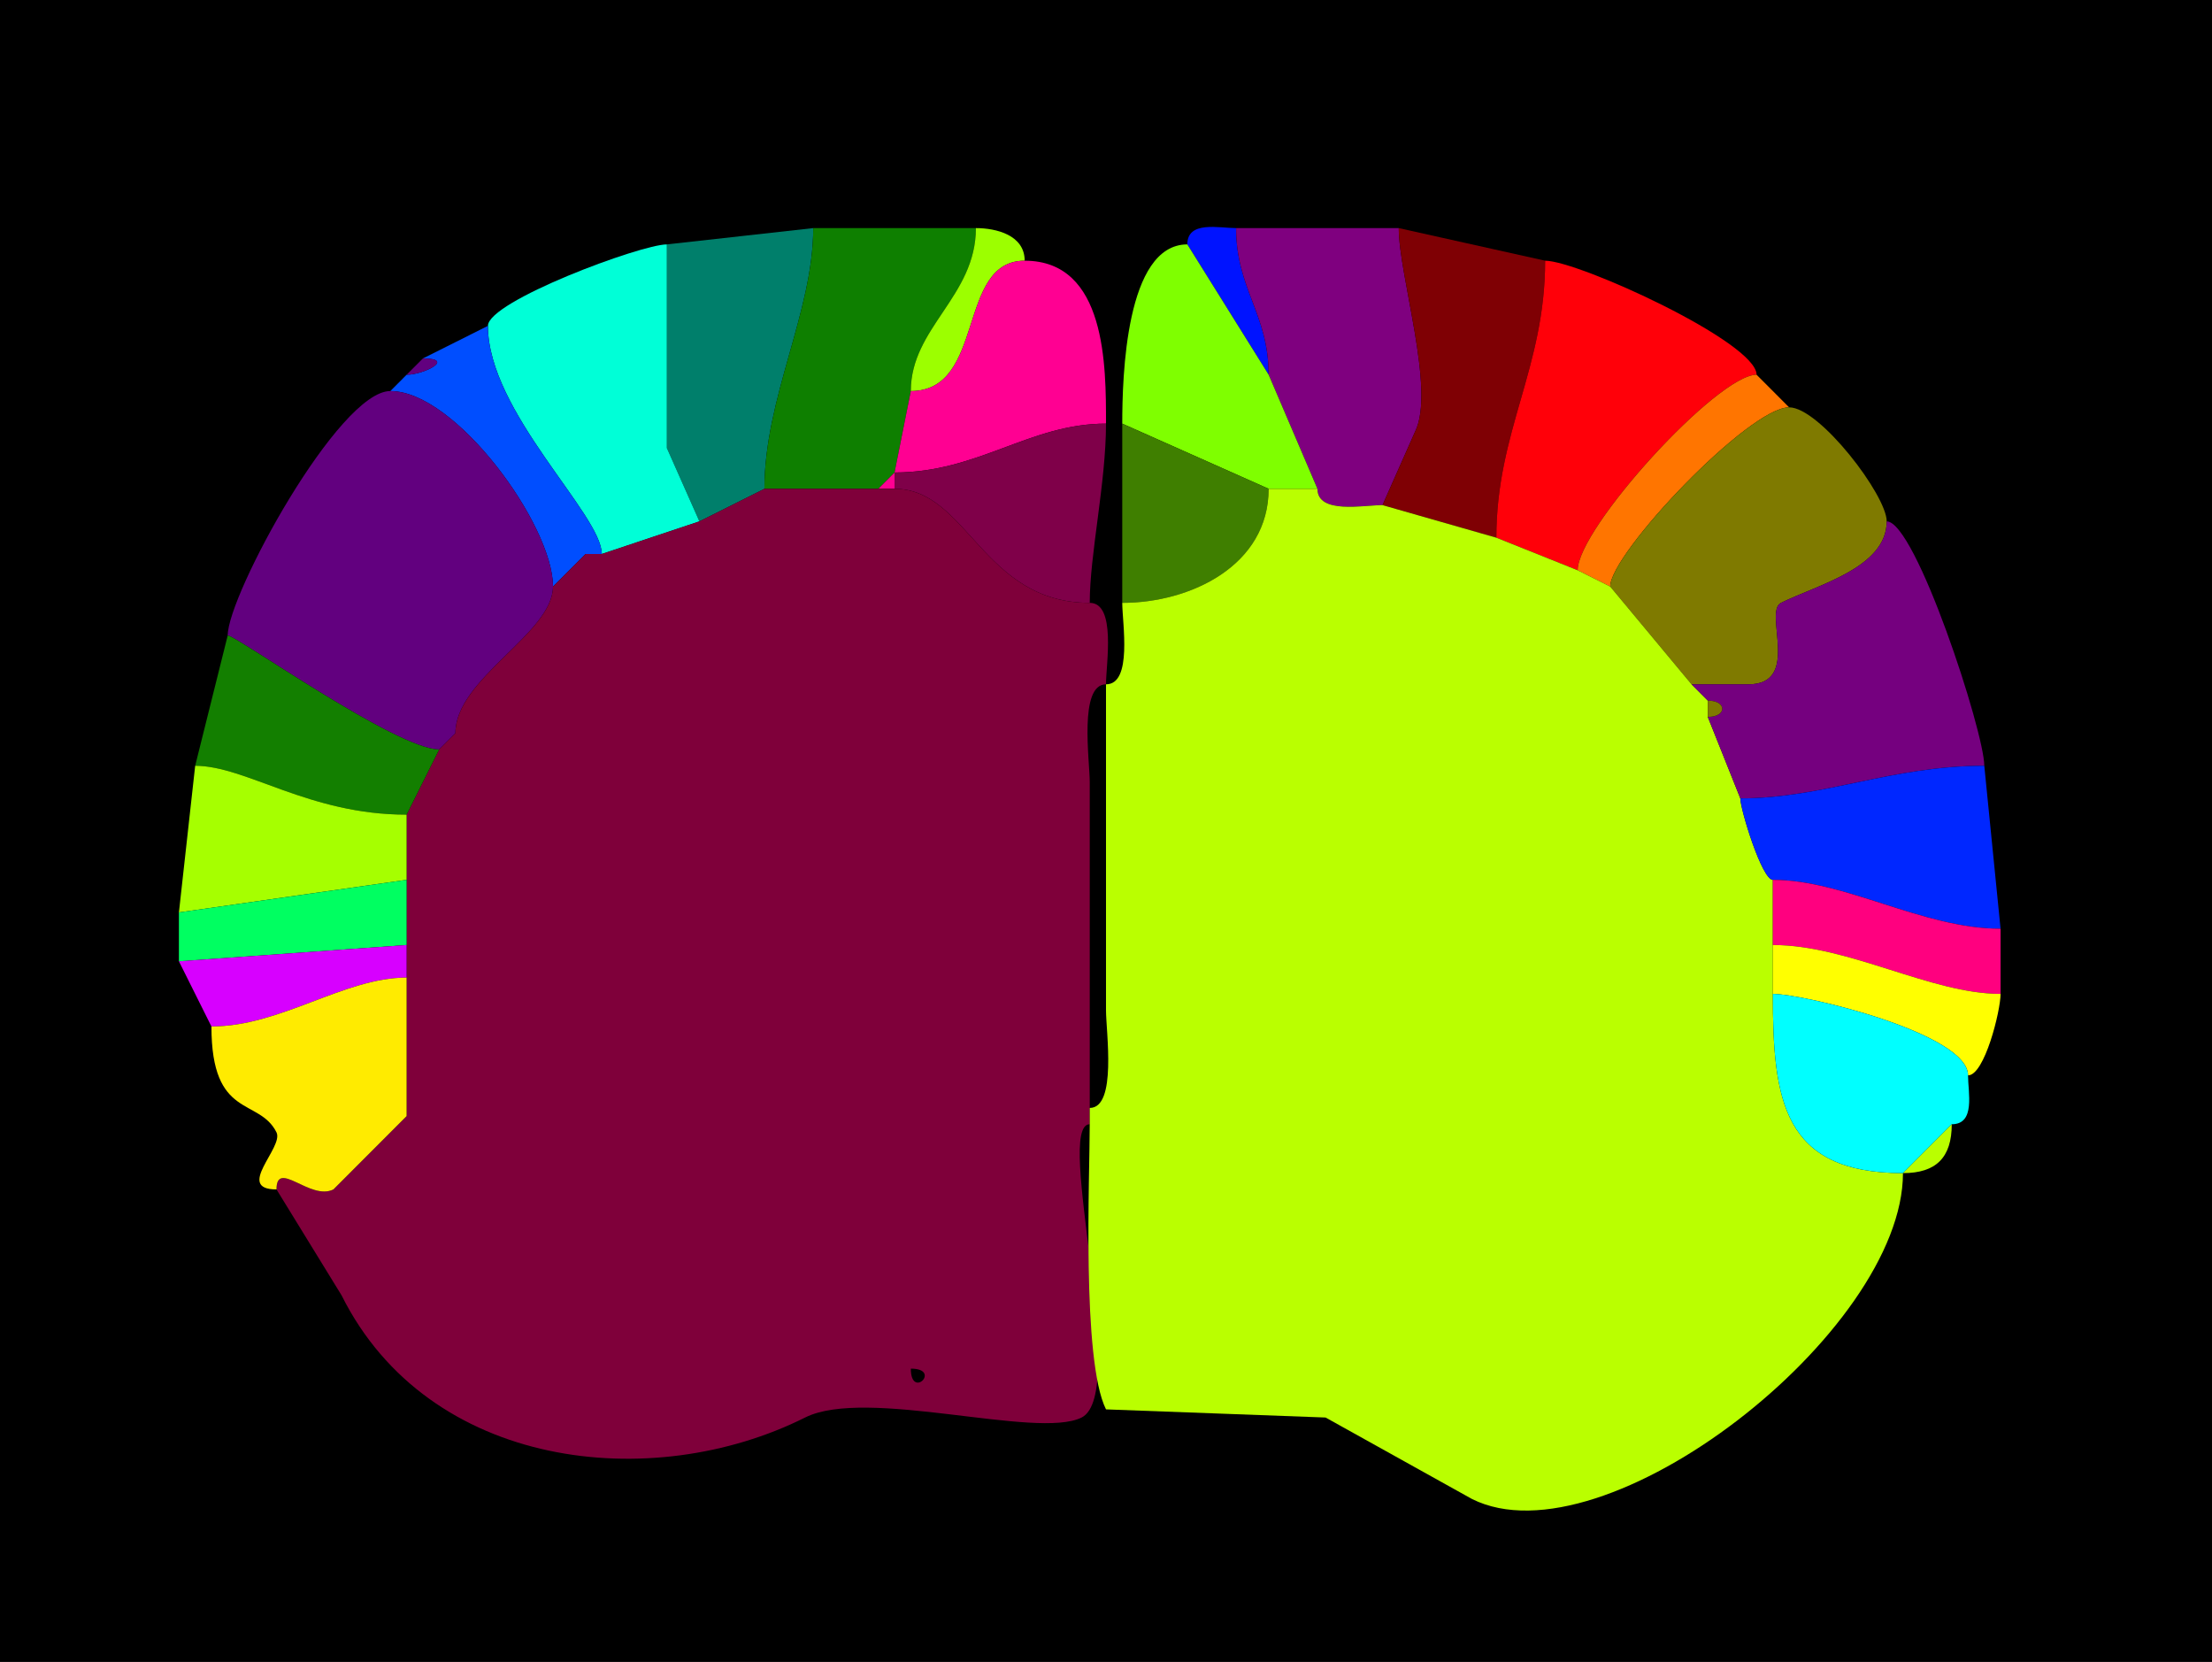 <?xml version="1.0" encoding="UTF-8"?>
<svg xmlns="http://www.w3.org/2000/svg" xmlns:xlink="http://www.w3.org/1999/xlink" width="430px" height="323px" viewBox="0 0 430 323" version="1.1">
<g id="surface1">
<rect x="0" y="0" width="430" height="323" style="fill:rgb(0%,0%,0%);fill-opacity:1;stroke:none;"/>
<path style=" stroke:none;fill-rule:nonzero;fill:rgb(0%,49.804%,41.961%);fill-opacity:1;" d="M 148.602 95 L 135.957 101.332 C 135.957 101.332 129.633 87.082 129.633 87.082 C 129.633 75.27 129.633 62.957 129.633 47.5 C 129.633 47.5 158.09 44.332 158.09 44.332 C 158.09 60.656 148.602 77.297 148.602 95 Z M 148.602 95 "/>
<path style=" stroke:none;fill-rule:nonzero;fill:rgb(5.49%,49.804%,0%);fill-opacity:1;" d="M 148.602 95 L 170.734 95 C 170.734 95 173.898 91.832 173.898 91.832 C 173.898 91.832 177.059 76 177.059 76 C 177.059 63.668 189.707 57.609 189.707 44.332 C 189.707 44.332 158.09 44.332 158.09 44.332 C 158.09 60.656 148.602 77.297 148.602 95 Z M 148.602 95 "/>
<path style=" stroke:none;fill-rule:nonzero;fill:rgb(61.176%,100%,0%);fill-opacity:1;" d="M 199.191 50.668 C 185.902 50.668 191.68 76 177.059 76 C 177.059 63.668 189.707 57.609 189.707 44.332 C 193.621 44.332 199.191 45.672 199.191 50.668 Z M 199.191 50.668 "/>
<path style=" stroke:none;fill-rule:nonzero;fill:rgb(0%,7.451%,100%);fill-opacity:1;" d="M 230.809 47.5 L 246.617 72.832 C 246.617 61 240.293 56.164 240.293 44.332 C 236.98 44.332 230.809 42.836 230.809 47.5 Z M 230.809 47.5 "/>
<path style=" stroke:none;fill-rule:nonzero;fill:rgb(49.804%,0%,49.804%);fill-opacity:1;" d="M 256.102 95 C 256.102 100 265.129 98.168 268.75 98.168 C 268.75 98.168 275.074 83.918 275.074 83.918 C 279.121 75.809 271.91 53.594 271.91 44.332 C 271.91 44.332 240.293 44.332 240.293 44.332 C 240.293 56.164 246.617 61 246.617 72.832 C 246.617 72.832 256.102 95 256.102 95 Z M 256.102 95 "/>
<path style=" stroke:none;fill-rule:nonzero;fill:rgb(49.804%,0%,1.569%);fill-opacity:1;" d="M 268.75 98.168 L 290.883 104.5 C 290.883 83.793 300.367 71.547 300.367 50.668 C 300.367 50.668 271.91 44.332 271.91 44.332 C 271.91 53.594 279.121 75.809 275.074 83.918 C 275.074 83.918 268.75 98.168 268.75 98.168 Z M 268.75 98.168 "/>
<path style=" stroke:none;fill-rule:nonzero;fill:rgb(0%,100%,84.314%);fill-opacity:1;" d="M 135.957 101.332 L 116.984 107.668 C 116.984 99.984 94.852 80.051 94.852 63.332 C 94.852 58.555 124.582 47.5 129.633 47.5 C 129.633 62.957 129.633 75.27 129.633 87.082 C 129.633 87.082 135.957 101.332 135.957 101.332 Z M 135.957 101.332 "/>
<path style=" stroke:none;fill-rule:nonzero;fill:rgb(49.804%,100%,0%);fill-opacity:1;" d="M 246.617 95 L 256.102 95 C 256.102 95 246.617 72.832 246.617 72.832 C 246.617 72.832 230.809 47.5 230.809 47.5 C 218.828 47.5 218.16 73.242 218.16 82.332 C 218.16 82.332 246.617 95 246.617 95 Z M 246.617 95 "/>
<path style=" stroke:none;fill-rule:nonzero;fill:rgb(100%,0%,57.255%);fill-opacity:1;" d="M 215 82.332 C 200.133 82.332 190.188 91.832 173.898 91.832 C 173.898 91.832 177.059 76 177.059 76 C 191.68 76 185.902 50.668 199.191 50.668 C 215.094 50.668 215 71.215 215 82.332 Z M 215 82.332 "/>
<path style=" stroke:none;fill-rule:nonzero;fill:rgb(100%,0%,3.529%);fill-opacity:1;" d="M 290.883 104.5 L 306.691 110.832 C 306.691 102.66 333.848 72.832 341.469 72.832 C 341.469 66.504 306.785 50.668 300.367 50.668 C 300.367 71.547 290.883 83.793 290.883 104.5 Z M 290.883 104.5 "/>
<path style=" stroke:none;fill-rule:nonzero;fill:rgb(0%,30.588%,100%);fill-opacity:1;" d="M 110.66 110.832 L 107.5 114 C 107.5 102.02 88.547 76 75.883 76 C 75.883 76 79.043 72.832 79.043 72.832 C 82.391 72.832 88.621 69.668 82.207 69.668 C 82.207 69.668 94.852 63.332 94.852 63.332 C 94.852 80.051 116.984 99.984 116.984 107.668 C 116.984 107.668 113.824 107.668 113.824 107.668 C 113.824 107.668 110.66 110.832 110.66 110.832 Z M 110.66 110.832 "/>
<path style=" stroke:none;fill-rule:nonzero;fill:rgb(38.431%,0%,49.804%);fill-opacity:1;" d="M 82.207 69.668 C 88.621 69.668 82.391 72.832 79.043 72.832 C 79.043 72.832 82.207 69.668 82.207 69.668 Z M 82.207 69.668 "/>
<path style=" stroke:none;fill-rule:nonzero;fill:rgb(100%,45.882%,0%);fill-opacity:1;" d="M 306.691 110.832 L 313.016 114 C 313.016 107.547 339.992 79.168 347.793 79.168 C 347.793 79.168 341.469 72.832 341.469 72.832 C 333.848 72.832 306.691 102.66 306.691 110.832 Z M 306.691 110.832 "/>
<path style=" stroke:none;fill-rule:nonzero;fill:rgb(38.431%,0%,49.804%);fill-opacity:1;" d="M 88.531 142.5 L 85.367 145.668 C 77.086 145.668 45.898 123.5 44.266 123.5 C 44.266 115.668 65.828 76 75.883 76 C 88.547 76 107.5 102.02 107.5 114 C 107.5 123.117 88.531 131.828 88.531 142.5 Z M 88.531 142.5 "/>
<path style=" stroke:none;fill-rule:nonzero;fill:rgb(49.804%,47.843%,0%);fill-opacity:1;" d="M 313.016 114 L 328.824 133 C 334.004 133 336.586 133 339.891 133 C 350.188 133 342.766 118.891 346.215 117.168 C 353.086 113.723 366.766 110.391 366.766 101.332 C 366.766 96.266 353.711 79.168 347.793 79.168 C 339.992 79.168 313.016 107.547 313.016 114 Z M 313.016 114 "/>
<path style=" stroke:none;fill-rule:nonzero;fill:rgb(49.804%,0%,28.627%);fill-opacity:1;" d="M 173.898 95 C 188.105 95 190.98 117.168 211.84 117.168 C 211.84 107.672 215 93.867 215 82.332 C 200.133 82.332 190.188 91.832 173.898 91.832 C 173.898 91.832 173.898 95 173.898 95 Z M 173.898 95 "/>
<path style=" stroke:none;fill-rule:nonzero;fill:rgb(24.706%,49.804%,0%);fill-opacity:1;" d="M 246.617 95 C 246.617 109.887 231.465 117.168 218.16 117.168 C 218.16 117.168 218.16 82.332 218.16 82.332 C 218.16 82.332 246.617 95 246.617 95 Z M 246.617 95 "/>
<path style=" stroke:none;fill-rule:nonzero;fill:rgb(100%,0%,57.255%);fill-opacity:1;" d="M 170.734 95 L 173.898 95 C 173.898 95 173.898 91.832 173.898 91.832 C 173.898 91.832 170.734 95 170.734 95 Z M 170.734 95 "/>
<path style=" stroke:none;fill-rule:evenodd;fill:rgb(49.804%,0%,22.745%);fill-opacity:1;" d="M 177.059 266 C 177.059 272.113 183.16 266 177.059 266 M 211.84 218.5 C 204.855 218.5 219.625 270.809 210.258 275.5 C 201.602 279.832 168.469 269.512 156.508 275.5 C 126.766 290.395 83.324 285.652 66.398 251.75 L 53.75 231.168 C 53.75 225.215 60.32 233.418 64.816 231.168 C 64.816 231.168 79.043 216.918 79.043 216.918 C 79.043 216.918 79.043 190 79.043 190 C 79.043 190 79.043 183.668 79.043 183.668 C 79.043 183.668 79.043 171 79.043 171 C 79.043 164.969 79.043 163.188 79.043 158.332 C 79.043 158.332 85.367 145.668 85.367 145.668 C 85.367 145.668 88.531 142.5 88.531 142.5 C 88.531 131.828 107.5 123.117 107.5 114 C 107.5 114 110.66 110.832 110.66 110.832 C 110.66 110.832 113.824 107.668 113.824 107.668 C 113.824 107.668 116.984 107.668 116.984 107.668 C 116.984 107.668 135.957 101.332 135.957 101.332 C 135.957 101.332 148.602 95 148.602 95 C 148.602 95 170.734 95 170.734 95 C 170.734 95 173.898 95 173.898 95 C 188.105 95 190.98 117.168 211.84 117.168 C 217.031 117.168 215 129.09 215 133 C 209.676 133 211.84 147.816 211.84 152 C 211.84 152 211.84 215.332 211.84 215.332 C 211.84 215.332 211.84 218.5 211.84 218.5 Z M 211.84 218.5 "/>
<path style=" stroke:none;fill-rule:nonzero;fill:rgb(72.941%,100%,0%);fill-opacity:1;" d="M 211.84 218.5 C 211.84 228.34 210.25 264.402 215 273.918 L 257.684 275.5 L 286.141 291.332 C 311.883 304.227 369.926 258.93 369.926 228 C 346.512 228 344.633 213.738 344.633 193.168 C 344.633 193.168 344.633 183.668 344.633 183.668 C 344.633 183.668 344.633 171 344.633 171 C 342.508 171 338.309 157.289 338.309 155.168 C 338.309 155.168 331.984 139.332 331.984 139.332 C 331.984 139.332 331.984 136.168 331.984 136.168 C 331.984 136.168 328.824 133 328.824 133 C 328.824 133 313.016 114 313.016 114 C 313.016 114 306.691 110.832 306.691 110.832 C 306.691 110.832 290.883 104.5 290.883 104.5 C 290.883 104.5 268.75 98.168 268.75 98.168 C 265.129 98.168 256.102 100 256.102 95 C 256.102 95 246.617 95 246.617 95 C 246.617 109.887 231.465 117.168 218.16 117.168 C 218.16 121.074 220.195 133 215 133 C 215 133 215 196.332 215 196.332 C 215 200.516 217.164 215.332 211.84 215.332 C 211.84 215.332 211.84 218.5 211.84 218.5 Z M 211.84 218.5 "/>
<path style=" stroke:none;fill-rule:nonzero;fill:rgb(45.882%,0%,49.804%);fill-opacity:1;" d="M 385.734 148.832 C 367.594 148.832 354.523 155.168 338.309 155.168 C 338.309 155.168 331.984 139.332 331.984 139.332 C 335.734 139.332 335.734 136.168 331.984 136.168 C 331.984 136.168 328.824 133 328.824 133 C 334.004 133 336.586 133 339.891 133 C 350.188 133 342.766 118.891 346.215 117.168 C 353.086 113.723 366.766 110.391 366.766 101.332 C 372.375 101.332 385.734 142.262 385.734 148.832 Z M 385.734 148.832 "/>
<path style=" stroke:none;fill-rule:nonzero;fill:rgb(38.431%,0%,49.804%);fill-opacity:1;" d="M 113.824 107.668 L 110.66 110.832 C 110.66 110.832 113.824 107.668 113.824 107.668 Z M 113.824 107.668 "/>
<path style=" stroke:none;fill-rule:nonzero;fill:rgb(7.451%,49.804%,0%);fill-opacity:1;" d="M 37.941 148.832 C 47.836 148.832 60.012 158.332 79.043 158.332 C 79.043 158.332 85.367 145.668 85.367 145.668 C 77.086 145.668 45.898 123.5 44.266 123.5 C 44.266 123.5 37.941 148.832 37.941 148.832 Z M 37.941 148.832 "/>
<path style=" stroke:none;fill-rule:nonzero;fill:rgb(49.804%,47.843%,0%);fill-opacity:1;" d="M 331.984 136.168 C 335.734 136.168 335.734 139.332 331.984 139.332 C 331.984 139.332 331.984 136.168 331.984 136.168 Z M 331.984 136.168 "/>
<path style=" stroke:none;fill-rule:nonzero;fill:rgb(7.451%,49.804%,0%);fill-opacity:1;" d="M 88.531 142.5 L 85.367 145.668 C 85.367 145.668 88.531 142.5 88.531 142.5 Z M 88.531 142.5 "/>
<path style=" stroke:none;fill-rule:nonzero;fill:rgb(65.098%,100%,0%);fill-opacity:1;" d="M 79.043 171 L 34.781 177.332 C 34.781 177.332 37.941 148.832 37.941 148.832 C 47.836 148.832 60.012 158.332 79.043 158.332 C 79.043 163.188 79.043 164.969 79.043 171 Z M 79.043 171 "/>
<path style=" stroke:none;fill-rule:nonzero;fill:rgb(0%,15.294%,100%);fill-opacity:1;" d="M 344.633 171 C 358.707 171 373.738 180.5 388.898 180.5 C 388.898 180.5 385.734 148.832 385.734 148.832 C 367.594 148.832 354.523 155.168 338.309 155.168 C 338.309 157.289 342.508 171 344.633 171 Z M 344.633 171 "/>
<path style=" stroke:none;fill-rule:nonzero;fill:rgb(0%,100%,38.039%);fill-opacity:1;" d="M 79.043 183.668 L 34.781 186.832 C 34.781 186.832 34.781 177.332 34.781 177.332 C 34.781 177.332 79.043 171 79.043 171 C 79.043 171 79.043 183.668 79.043 183.668 Z M 79.043 183.668 "/>
<path style=" stroke:none;fill-rule:nonzero;fill:rgb(100%,0%,49.804%);fill-opacity:1;" d="M 344.633 183.668 C 359.43 183.668 375.352 193.168 388.898 193.168 C 388.898 193.168 388.898 180.5 388.898 180.5 C 373.738 180.5 358.707 171 344.633 171 C 344.633 171 344.633 183.668 344.633 183.668 Z M 344.633 183.668 "/>
<path style=" stroke:none;fill-rule:nonzero;fill:rgb(84.314%,0%,100%);fill-opacity:1;" d="M 79.043 190 C 66.828 190 54.598 199.5 41.102 199.5 C 41.102 199.5 34.781 186.832 34.781 186.832 C 34.781 186.832 79.043 183.668 79.043 183.668 C 79.043 183.668 79.043 190 79.043 190 Z M 79.043 190 "/>
<path style=" stroke:none;fill-rule:nonzero;fill:rgb(100%,100%,0%);fill-opacity:1;" d="M 388.898 193.168 C 388.898 196.465 385.781 209 382.574 209 C 382.574 200.844 350.637 193.168 344.633 193.168 C 344.633 193.168 344.633 183.668 344.633 183.668 C 359.43 183.668 375.352 193.168 388.898 193.168 Z M 388.898 193.168 "/>
<path style=" stroke:none;fill-rule:nonzero;fill:rgb(100%,92.157%,0%);fill-opacity:1;" d="M 41.102 199.5 C 41.102 217.641 50.34 213.254 53.75 220.082 C 55.203 222.996 45.598 231.168 53.75 231.168 C 53.75 225.215 60.32 233.418 64.816 231.168 C 64.816 231.168 79.043 216.918 79.043 216.918 C 79.043 216.918 79.043 190 79.043 190 C 66.828 190 54.598 199.5 41.102 199.5 Z M 41.102 199.5 "/>
<path style=" stroke:none;fill-rule:nonzero;fill:rgb(0%,100%,100%);fill-opacity:1;" d="M 379.41 218.5 L 369.926 228 C 346.512 228 344.633 213.738 344.633 193.168 C 350.637 193.168 382.574 200.844 382.574 209 C 382.574 212.316 384.07 218.5 379.41 218.5 Z M 379.41 218.5 "/>
<path style=" stroke:none;fill-rule:nonzero;fill:rgb(72.941%,100%,0%);fill-opacity:1;" d="M 379.41 218.5 L 369.926 228 C 376.379 228 379.41 224.961 379.41 218.5 Z M 379.41 218.5 "/>
</g>
</svg>
